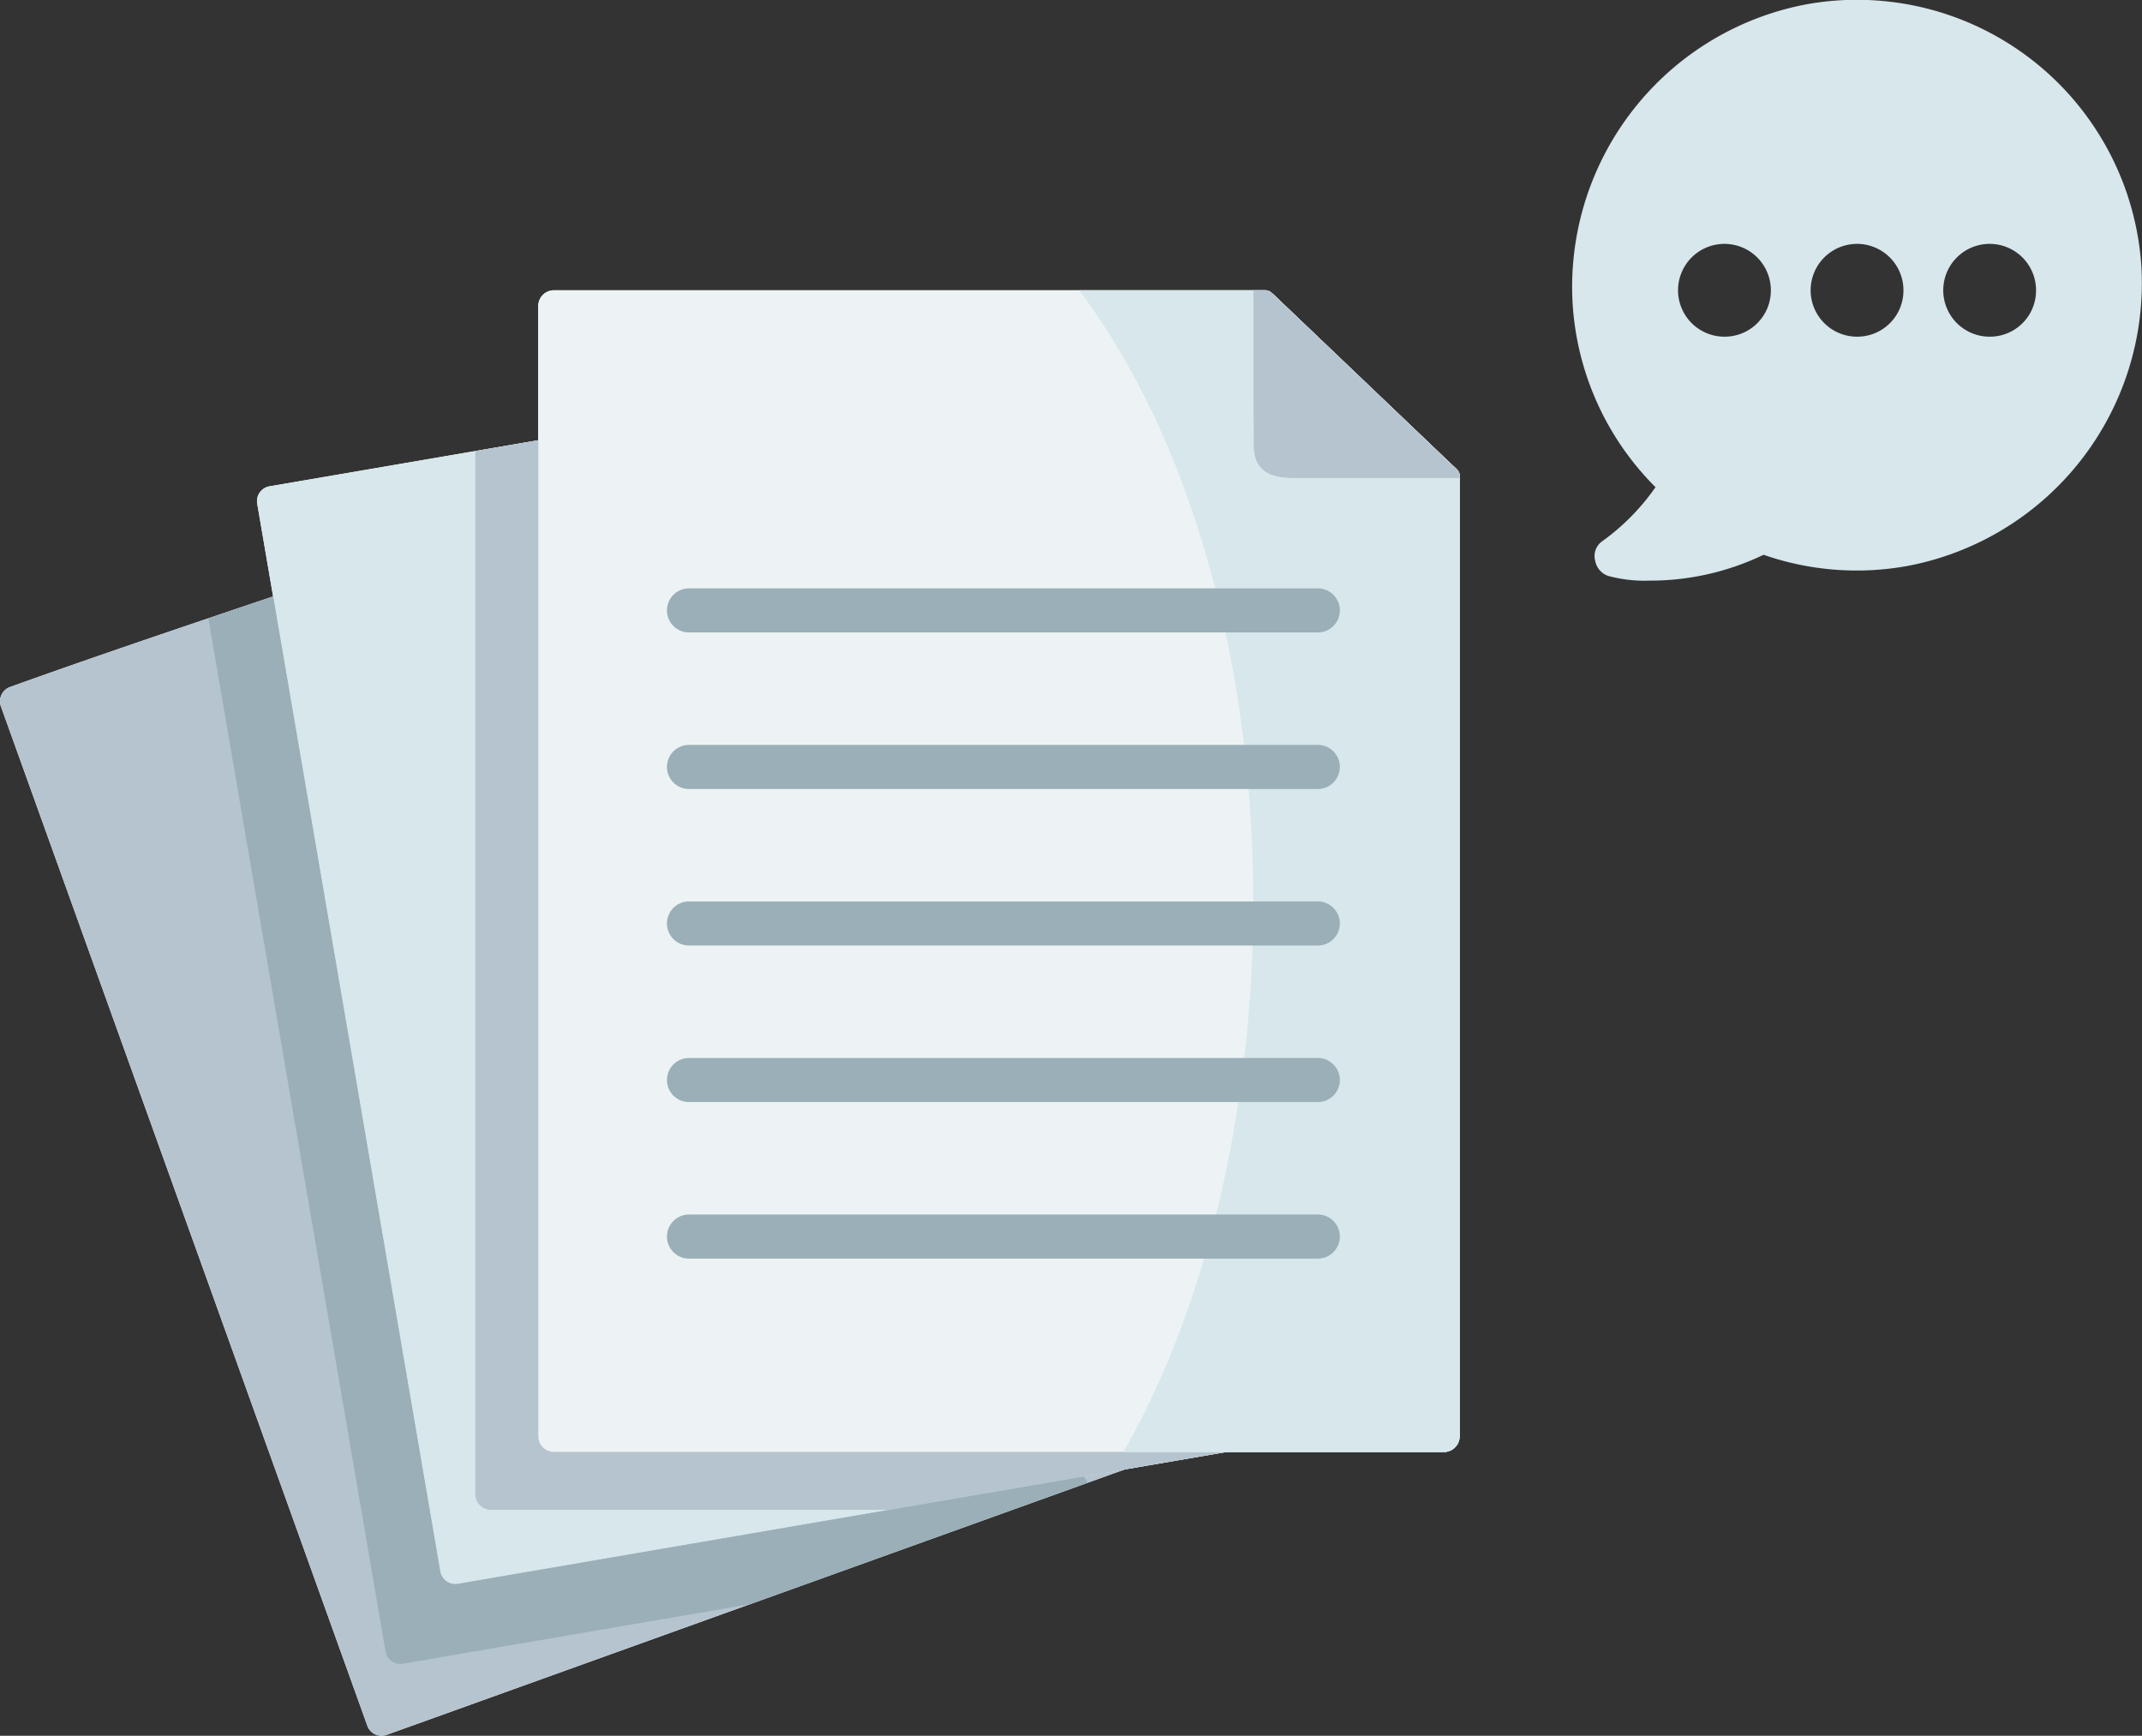 <svg xmlns="http://www.w3.org/2000/svg" width="208.385" height="168.854" viewBox="0 0 208.385 168.854">
    <rect x="0" y="0" width="208.385" height="168.854" fill="#333333" stroke="none"/>
    <defs>
        <style>
            .cls-1{fill:#fff}.cls-1,.cls-2,.cls-3{fill-rule:evenodd}.cls-2{fill:#b5c4cf}.cls-3{fill:#d7e7ec}.cls-6{fill:#9aafb7}
        </style>
    </defs>
    <g id="메뉴를_선택하세요" transform="translate(-1098.5 -441.453)">
        <g id="paper" transform="translate(1098.5 467.194)">
            <g id="그룹_113" transform="translate(0 13.67)">
                <path id="패스_60" d="M18.775 124.048L.084 72.073A1.475 1.475 0 0 1 .971 70.2c24.575-8.839 52.267-17.059 75.939-27.16 1.058-.667 1.888-.008 2.344 1.253l29.368 75.7 7.975 22.178a1.468 1.468 0 0 1-.879 1.872l-56.2 20.209-21.906 7.879a1.464 1.464 0 0 1-1.872-.879z" class="cls-1" transform="translate(0 -42.777)"/>
            </g>
            <g id="그룹_114" transform="translate(25.003 8.009)">
                <path id="패스_61" d="M99.508 92.051l-9.334-54.433a1.466 1.466 0 0 1 1.188-1.693l64.278-11.02 14.721-2.425c.806-.35 2.116.057 2.425 1.856l15.9 79.4 3.979 23.229a1.471 1.471 0 0 1-1.188 1.693l-58.858 10.092-22.948 3.939a1.482 1.482 0 0 1-1.693-1.2z" class="cls-1" transform="translate(-90.153 -22.365)"/>
            </g>
            <g id="그룹_115" transform="translate(52.367 2.499)">
                <path id="패스_62" d="M188.814 61.645v52.333a1.532 1.532 0 0 0 1.522 1.53h86.591a1.532 1.532 0 0 0 1.522-1.53V20.764h-15.462c-1.489 0-4.581.212-4.581-3.166l-.033-15.1h-68.037a1.525 1.525 0 0 0-1.522 1.522v57.625z" class="cls-1" transform="translate(-188.814 -2.5)"/>
            </g>
            <g id="그룹_116" transform="translate(0 32.288)">
                <path id="패스_63" d="M26.571 109.9c-8.707 2.93-17.333 5.836-25.6 8.806a1.475 1.475 0 0 0-.887 1.872l18.692 51.975 16.967 47.206a1.464 1.464 0 0 0 1.872.879l21.906-7.879 49.915-17.946z" class="cls-2" transform="translate(0 -109.905)"/>
            </g>
            <g id="그룹_117" transform="translate(25.003 17.084)">
                <path id="패스_64" d="M117.516 55.088l-26.154 4.484a1.466 1.466 0 0 0-1.188 1.693l1.546 9.026 7.788 45.409 8.471 49.444a1.482 1.482 0 0 0 1.693 1.2l22.948-3.939 41.965-7.195 9.871-1.693h-5.167z" class="cls-3" transform="translate(-90.153 -55.088)"/>
            </g>
            <g id="그룹_118" transform="translate(52.367 2.499)">
                <path id="패스_65" fill="#edf3f4" fill-rule="evenodd" d="M278.448 89.391V20.528c0-.44-.187-.513-.863-1.172L260.9 3.436c-.789-.749-.919-.936-1.383-.936h-69.181a1.525 1.525 0 0 0-1.522 1.522v109.956a1.532 1.532 0 0 0 1.522 1.53h86.591a1.532 1.532 0 0 0 1.522-1.53z" transform="translate(-188.814 -2.5)"/>
            </g>
            <g id="그룹_119" transform="translate(46.24 17.084)">
                <path id="패스_66" d="M172.849 55.088l-6.127 1.05v101.468a1.527 1.527 0 0 0 1.522 1.53h38.742l22.931-3.931 9.871-1.693h-65.417a1.532 1.532 0 0 1-1.522-1.53V55.088z" class="cls-2" transform="translate(-166.722 -55.088)"/>
            </g>
            <g id="그룹_120" transform="translate(20.273 32.288)">
                <path id="패스_67" fill="#9aafb7" fill-rule="evenodd" d="M87.181 155.312L79.394 109.9q-3.161 1.062-6.3 2.124l.968 5.64 7.788 45.407 8.48 49.449a1.47 1.47 0 0 0 1.684 1.2l22.948-3.939 10.888-1.864 32.794-11.8-.39-.61-18.928 3.247-19.033 3.264-22.948 3.939a1.482 1.482 0 0 1-1.693-1.2z" transform="translate(-73.095 -109.905)"/>
            </g>
            <g id="그룹_121" transform="translate(104.992 2.499)">
                <path id="패스_68" d="M415.568 89.391V20.764c0-.822-.268-.83-.863-1.408l-16.69-15.92c-.789-.749-.919-.936-1.383-.936h-18.073c20.694 27.7 21.873 77.645 6.518 108.817-.708 1.449-1.449 2.841-2.222 4.192h31.191a1.532 1.532 0 0 0 1.522-1.53z" class="cls-3" transform="translate(-378.559 -2.5)"/>
            </g>
            <g id="그룹_122" transform="translate(121.926 2.499)">
                <path id="패스_69" d="M439.649 17.6c0 3.378 3.092 3.166 4.581 3.166h15.461v-.236c0-.44-.187-.513-.863-1.172L442.14 3.435c-.789-.749-.919-.936-1.383-.936h-1.139z" class="cls-1" transform="translate(-439.617 -2.499)"/>
            </g>
            <g id="그룹_123" transform="translate(121.926 2.499)">
                <path id="패스_70" d="M458.83 19.356l-16.69-15.92c-.789-.749-.919-.936-1.383-.936h-1.139l.032 15.1c0 3.378 3.092 3.166 4.581 3.166h15.461v-.236c0-.442-.192-.515-.862-1.174z" class="cls-2" transform="translate(-439.617 -2.5)"/>
            </g>
            <g id="그룹_124" transform="translate(64.839 31.495)">
                <path id="패스_71" d="M297.193 111.335h-61.266a2.144 2.144 0 0 1 0-4.287h61.267a2.144 2.144 0 0 1 0 4.287z" class="cls-6" transform="translate(-233.784 -107.048)"/>
            </g>
            <g id="그룹_125" transform="translate(64.839 46.723)">
                <path id="패스_72" d="M297.193 166.24h-61.266a2.144 2.144 0 0 1 0-4.287h61.267a2.144 2.144 0 0 1 0 4.287z" class="cls-6" transform="translate(-233.784 -161.953)"/>
            </g>
            <g id="그룹_126" transform="translate(64.839 61.951)">
                <path id="패스_73" d="M297.193 221.146h-61.266a2.144 2.144 0 0 1 0-4.287h61.267a2.144 2.144 0 0 1 0 4.287z" class="cls-6" transform="translate(-233.784 -216.859)"/>
            </g>
            <g id="그룹_127" transform="translate(64.839 77.179)">
                <path id="패스_74" d="M297.193 276.052h-61.266a2.144 2.144 0 0 1 0-4.287h61.267a2.144 2.144 0 0 1 0 4.287z" class="cls-6" transform="translate(-233.784 -271.765)"/>
            </g>
            <g id="그룹_128" transform="translate(64.839 92.407)">
                <path id="패스_75" d="M297.193 330.958h-61.266a2.144 2.144 0 0 1 0-4.287h61.267a2.144 2.144 0 0 1 0 4.287z" class="cls-6" transform="translate(-233.784 -326.671)"/>
            </g>
        </g>
        <g id="chat" transform="translate(1247.351 441.453)">
            <g id="그룹_129" transform="translate(4.082)">
                <path id="패스_76" fill="#d7e7ec" d="M59.469 25.852A27.732 27.732 0 0 0 27.1.382a27.971 27.971 0 0 0-22.954 29.21 27.62 27.62 0 0 0 8.06 17.8 21.8 21.8 0 0 1-5.223 5.287 1.752 1.752 0 0 0-.645 1.87 1.905 1.905 0 0 0 1.29 1.483 13.64 13.64 0 0 0 4 .451 25.488 25.488 0 0 0 11.09-2.515 27.573 27.573 0 0 0 13.928 1.1 28 28 0 0 0 22.823-29.216zm-40.557 6.9a4.514 4.514 0 1 1 4.514-4.514 4.486 4.486 0 0 1-4.515 4.513zm12.9 0a4.514 4.514 0 1 1 4.514-4.514 4.486 4.486 0 0 1-4.519 4.513zm12.9 0a4.514 4.514 0 1 1 4.514-4.514 4.486 4.486 0 0 1-4.526 4.513z" transform="translate(-4.082)"/>
            </g>
        </g>
    </g>
</svg>
